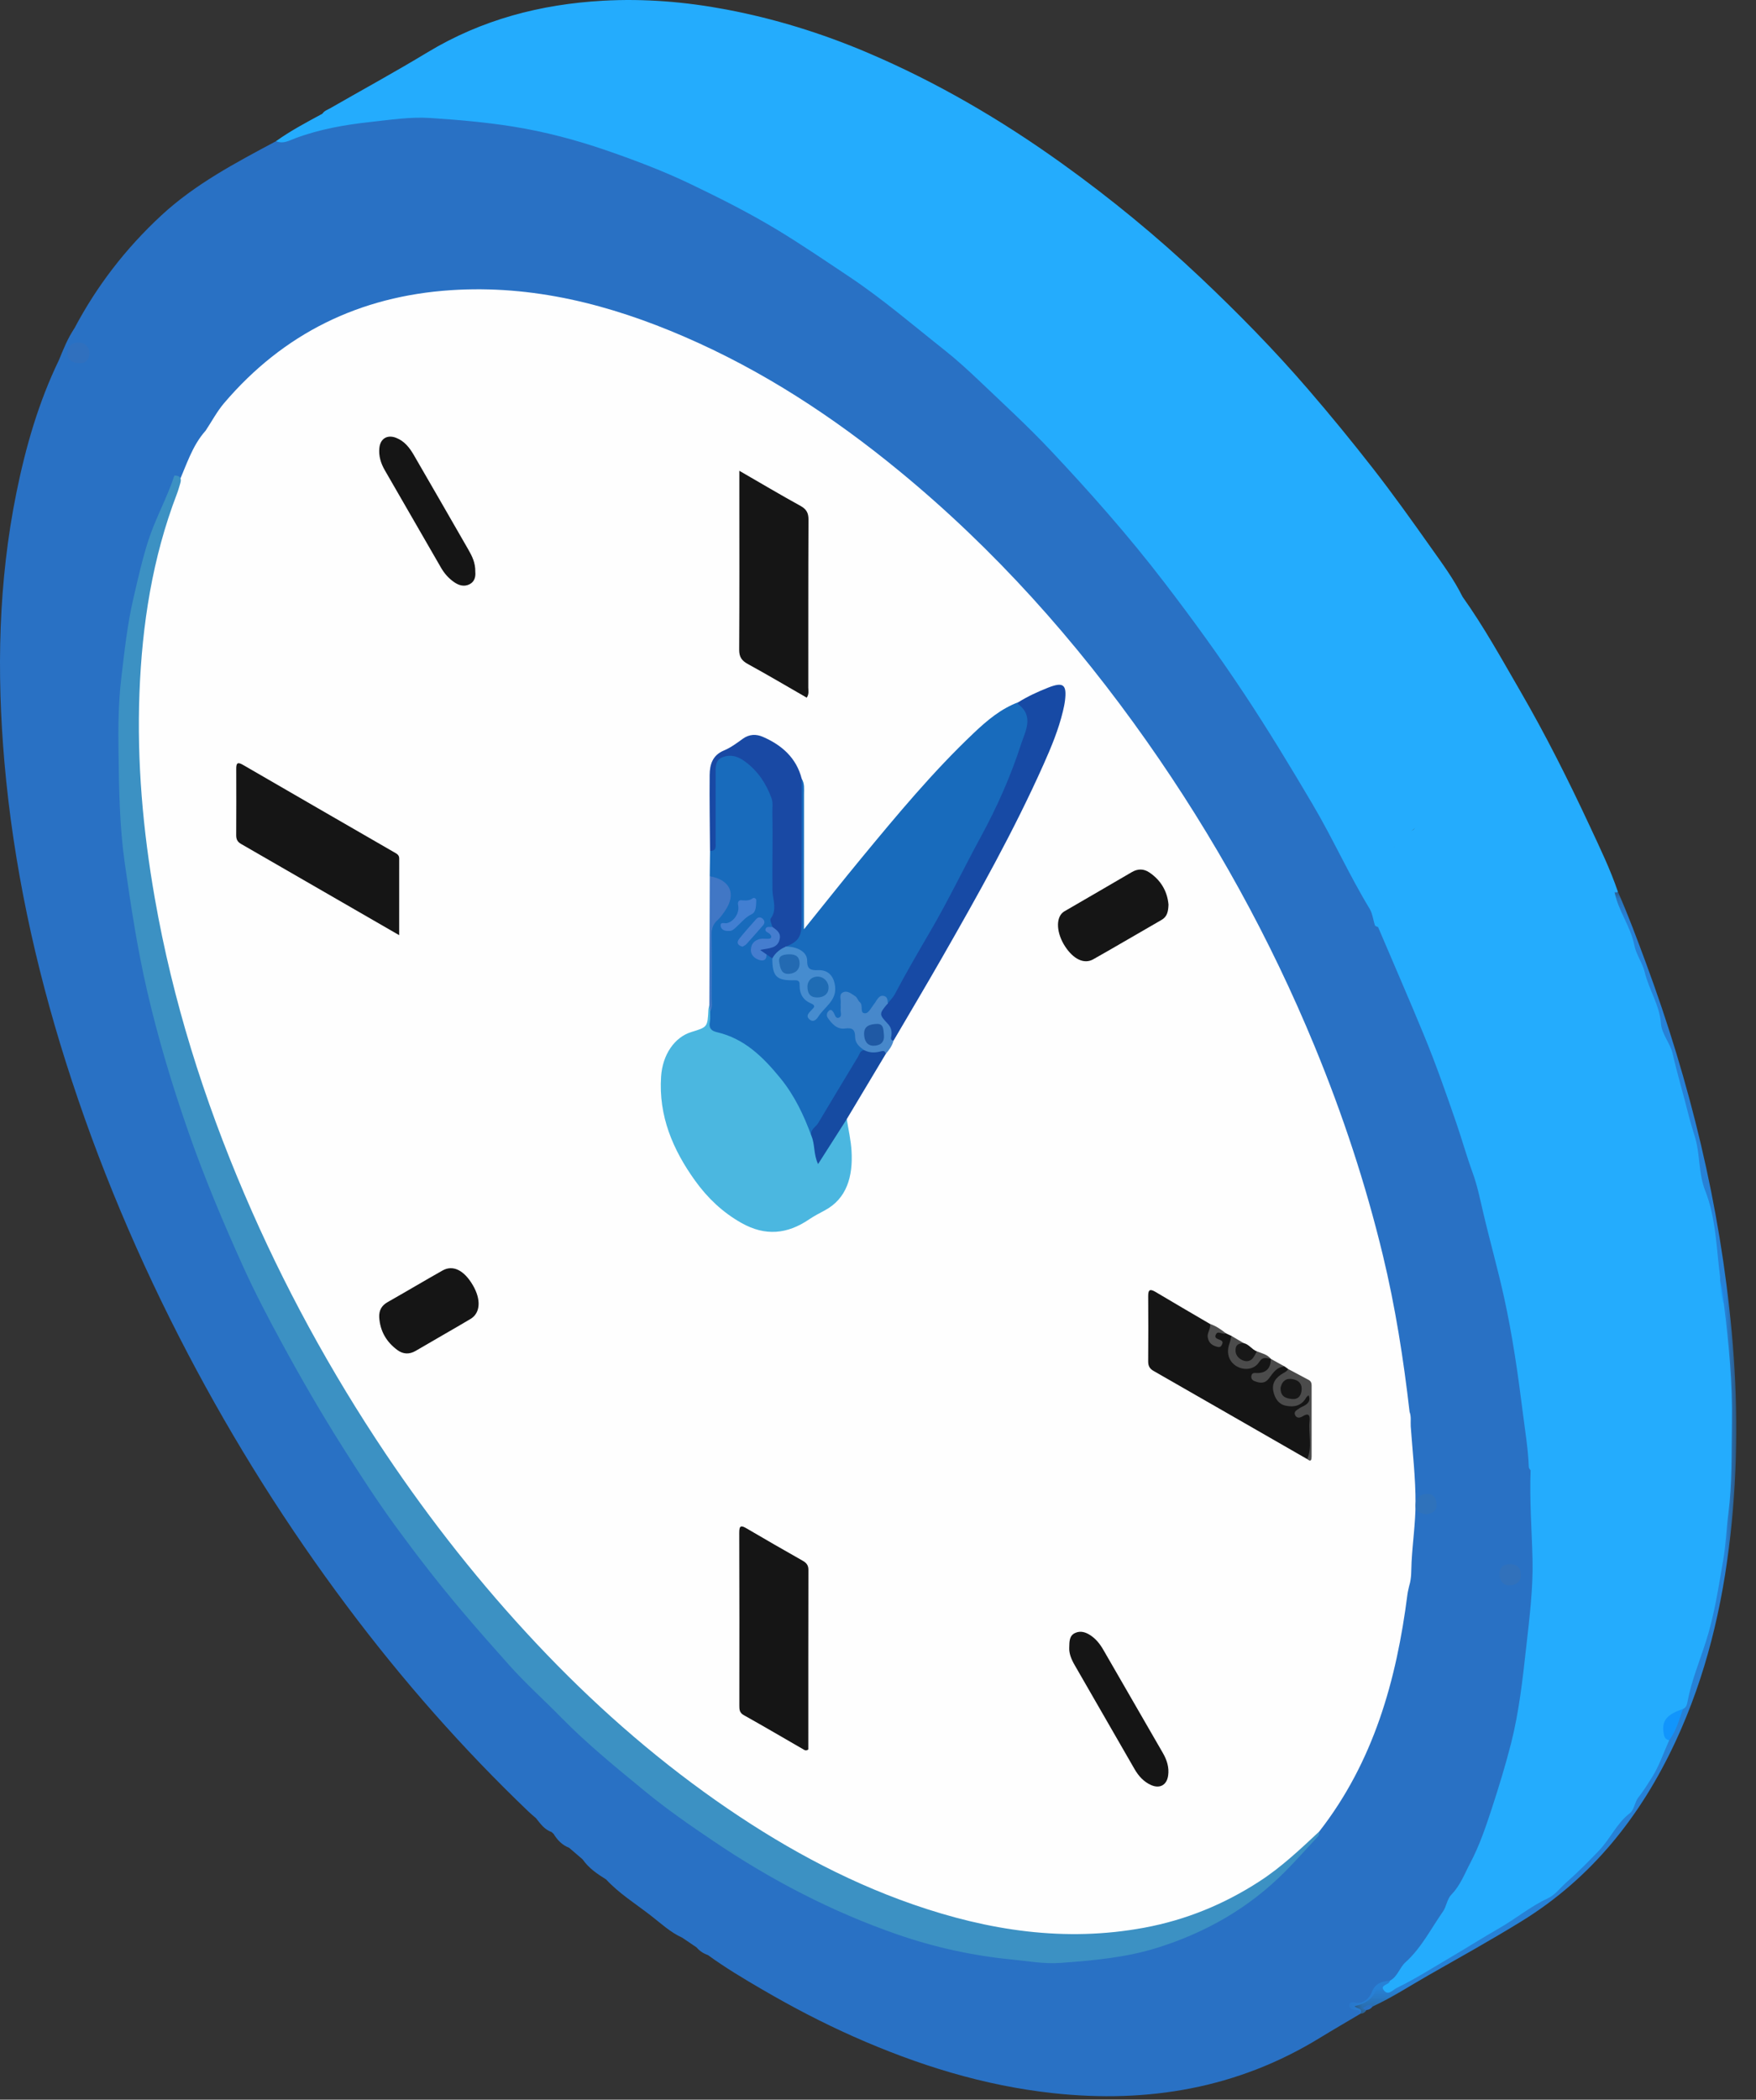 <svg width="87" height="104" viewBox="0 0 87 104" fill="none" xmlns="http://www.w3.org/2000/svg">
<rect x="0" y="0" width="87" height="104" fill="#333333" stroke="none"/>
<path fill-rule="evenodd" clip-rule="evenodd" d="M27.326 90.743L27.429 90.838C27.71 91.038 27.906 91.332 28.196 91.523C28.421 91.716 28.645 91.91 28.87 92.102C28.921 92.151 28.984 92.165 29.047 92.142C29.39 92.016 29.571 92.154 29.619 92.496C29.653 92.739 29.767 92.915 29.998 93.009C30.478 92.969 30.799 93.159 30.959 93.631C31.068 93.955 31.26 94.147 31.649 93.954C31.777 93.891 31.959 93.88 32.119 93.908C32.181 94.033 32.102 94.133 32.072 94.236C31.974 94.56 32.055 94.772 32.412 94.838C32.661 94.884 32.873 95.014 33.008 95.222C33.215 95.541 33.51 95.759 33.805 95.98L33.808 95.982C34.113 96.048 34.429 96.098 34.553 96.451C34.942 96.658 35.026 96.164 35.31 96.123C35.296 96.383 34.9 96.517 35.073 96.838C35.939 97.468 36.859 98.016 37.783 98.554C39.243 99.405 40.739 100.188 42.284 100.874C45.452 102.281 48.732 103.307 52.188 103.68C56.869 104.184 61.305 103.442 65.373 100.951C66.045 100.54 66.726 100.146 67.403 99.744C67.536 99.444 67.198 99.506 67.113 99.371C67.567 99.264 67.963 99.069 68.149 98.615C68.304 98.24 68.676 98.3 68.952 98.169C69.498 97.798 69.8 97.207 70.229 96.732C71.19 95.669 71.764 94.347 72.492 93.129C73.537 91.382 74.064 89.438 74.655 87.516C75.16 85.876 75.428 84.201 75.611 82.494C75.745 81.246 75.875 79.998 76.008 78.75C76.093 77.959 76.116 77.163 76.044 76.383C75.936 75.207 76.029 74.03 75.929 72.857C75.775 71.629 75.646 70.397 75.49 69.169C75.4 68.466 75.196 67.769 75.155 67.078C75.084 65.871 74.707 64.743 74.487 63.576C74.184 61.977 73.712 60.417 73.28 58.849C72.702 56.754 72.004 54.698 71.221 52.668C70.443 50.655 69.637 48.657 68.699 46.713C68.574 46.453 68.557 46.148 68.371 45.913C68.046 45.45 67.918 44.895 67.655 44.397C66.415 42.046 65.172 39.697 63.775 37.433C62.456 35.294 61.062 33.201 59.586 31.163C58.564 29.751 57.51 28.364 56.399 27.026C55.258 25.65 54.116 24.271 52.851 23.001C52.341 22.488 51.879 21.927 51.362 21.416C49.263 19.341 47.071 17.373 44.764 15.529C43.2 14.277 41.557 13.139 39.871 12.07C37.269 10.42 34.548 8.989 31.658 7.894C29.482 7.069 27.266 6.371 24.96 6.057C22.937 5.782 20.907 5.577 18.849 5.861C17.264 6.079 15.693 6.299 14.19 6.87C14.023 6.934 13.837 6.903 13.678 6.992C11.679 8.062 9.67 9.114 7.985 10.677C6.233 12.302 4.796 14.16 3.682 16.272C3.555 16.496 3.558 16.631 3.867 16.702C4.712 16.897 4.923 17.6 4.333 18.238C4.118 18.469 3.964 18.76 3.633 18.983C3.67 18.676 3.937 18.367 3.594 18.187C3.369 18.071 3.257 17.728 2.919 17.837C1.908 19.925 1.274 22.137 0.814 24.399C-0.084 28.827 -0.17 33.299 0.222 37.782C0.666 42.84 1.734 47.776 3.265 52.616C4.845 57.607 6.873 62.408 9.303 67.043C11.604 71.433 14.238 75.614 17.209 79.579C19.929 83.21 22.915 86.607 26.196 89.743C26.313 89.854 26.438 89.956 26.559 90.062C26.838 90.264 27.031 90.561 27.326 90.743Z" fill="#2971C4"/>
<path fill-rule="evenodd" clip-rule="evenodd" d="M13.678 6.991C14.032 7.149 14.339 6.956 14.644 6.843C15.841 6.399 17.09 6.179 18.347 6.043C19.334 5.936 20.326 5.779 21.325 5.845C22.7 5.936 24.072 6.053 25.437 6.273C26.995 6.524 28.512 6.923 29.995 7.433C31.434 7.928 32.859 8.466 34.238 9.128C35.698 9.83 37.143 10.558 38.529 11.397C39.734 12.127 40.899 12.922 42.072 13.704C43.733 14.812 45.238 16.109 46.796 17.342C47.412 17.83 47.995 18.365 48.565 18.908C49.732 20.019 50.921 21.11 52.026 22.282C54.008 24.386 55.923 26.552 57.686 28.851C59.066 30.651 60.395 32.481 61.647 34.37C62.833 36.159 63.942 37.991 65.033 39.84C66.035 41.535 66.838 43.334 67.859 45.015C68.002 45.253 68.028 45.562 68.121 45.832C68.137 45.876 68.224 45.894 68.278 45.925C68.73 46.065 68.878 45.999 68.985 45.578C69.067 45.251 69.157 44.914 68.967 44.591C68.824 44.346 68.585 44.269 68.318 44.228C68.12 44.198 67.867 44.21 67.832 43.927C67.798 43.654 67.885 43.418 68.126 43.257C68.261 43.166 68.408 43.104 68.568 43.068C68.798 43.014 69.091 43.017 69.116 42.699C69.142 42.372 68.846 42.349 68.505 42.258C68.984 42.13 69.187 41.824 69.449 41.579C69.835 41.219 70.295 40.974 70.484 40.423C70.533 40.279 70.809 40.337 70.984 40.337C71.515 40.334 72.039 40.306 72.558 40.159C73.154 39.991 73.226 39.48 73.283 39.019C73.372 38.323 73.579 38.403 74.079 38.399C74.256 38.398 74.432 38.411 74.609 38.437C75.459 38.559 75.97 38.079 75.891 37.239C75.886 37.191 75.887 37.143 75.915 37.08C76.434 37.253 76.691 37.662 76.866 38.138C76.952 38.372 76.721 38.386 76.598 38.459C76.395 38.58 76.108 38.469 75.932 38.684C76.341 39.08 77.006 39.221 77.463 38.99C77.474 39.322 77.497 39.647 77.837 39.813C77.846 39.818 77.861 39.837 77.859 39.855C77.796 40.654 78.508 41.08 78.751 41.718C79.046 42.49 79.496 43.178 79.8 43.938C79.836 44.028 79.881 44.114 79.954 44.181C80.024 44.227 80.093 44.231 80.161 44.178C79.784 43.062 79.269 42.003 78.775 40.94C77.714 38.663 76.587 36.417 75.327 34.242C74.408 32.657 73.523 31.049 72.457 29.553C72.112 29.248 71.929 28.825 71.679 28.453C70.873 27.252 70.039 26.068 69.171 24.913C68.661 24.234 68.203 23.517 67.676 22.857C67.249 22.323 66.769 21.823 66.331 21.293C65.072 19.768 63.819 18.233 62.437 16.821C60.963 15.315 59.511 13.781 57.844 12.475C57.3 12.048 56.869 11.495 56.326 11.061C55.223 10.179 54.11 9.31 52.971 8.477C51.668 7.524 50.333 6.611 48.944 5.787C47.495 4.929 46.012 4.137 44.49 3.409C43.535 2.954 42.54 2.613 41.583 2.17C40.642 1.734 39.621 1.473 38.617 1.186C37.426 0.846 36.198 0.691 35.003 0.379C34.687 0.296 34.366 0.303 34.049 0.269C32.705 0.123 31.354 -0.026 30.005 0.09C28.425 0.226 26.858 0.45 25.328 0.921C24.39 1.209 23.441 1.478 22.591 1.956C21.602 2.512 20.598 3.047 19.613 3.611C18.797 4.077 18.022 4.619 17.159 5.009C16.754 5.192 16.431 5.542 15.973 5.632C15.192 6.057 14.403 6.47 13.678 6.991Z" fill="#24ACFD"/>
<mask id="mask0" mask-type="alpha" maskUnits="userSpaceOnUse" x="66" y="44" width="21" height="56">
<path fill-rule="evenodd" clip-rule="evenodd" d="M66.845 44.177H86.023V99.744H66.845V44.177Z" fill="white"/>
</mask>
<g mask="url(#mask0)">
<path fill-rule="evenodd" clip-rule="evenodd" d="M80.161 44.178C80.104 44.178 80.048 44.177 79.992 44.177C79.855 44.519 80.049 44.811 80.174 45.09C80.714 46.291 81.012 47.585 81.541 48.782C82.013 49.848 82.142 51.011 82.649 52.069C82.894 52.581 83.01 53.197 83.127 53.777C83.36 54.929 83.858 56.014 83.984 57.194C84.015 57.481 84.09 57.763 84.051 58.056C84.033 58.186 84.052 58.315 84.105 58.435C84.618 59.565 84.84 60.76 84.901 61.99C84.923 62.41 85.099 62.805 85.094 63.229C85.099 63.309 85.113 63.388 85.132 63.466C85.231 63.855 85.315 64.247 85.278 64.654C85.691 67.532 85.764 70.431 85.629 73.324C85.553 74.955 85.351 76.59 85.091 78.213C84.742 80.386 84.014 82.447 83.349 84.528C83.107 85.058 82.91 85.609 82.639 86.127C82.4 86.582 82.181 87.046 81.992 87.525C81.831 87.936 81.492 88.241 81.304 88.624C80.865 89.515 80.202 90.248 79.612 91.018C78.952 91.879 78.154 92.639 77.302 93.336C75.811 94.553 74.113 95.431 72.481 96.423C71.423 97.067 70.332 97.652 69.271 98.29C69.123 98.38 68.983 98.501 68.777 98.497C68.708 98.346 68.939 98.254 68.861 98.108C68.457 98.144 68.14 98.221 67.956 98.699C67.866 98.932 67.56 99.309 67.112 99.187C67.007 99.158 66.872 99.151 66.848 99.306C66.828 99.436 66.915 99.509 67.034 99.544C67.172 99.584 67.378 99.496 67.403 99.744C67.541 99.745 67.632 99.671 67.702 99.562C67.749 99.413 67.881 99.413 68 99.39C68.967 98.943 69.857 98.361 70.78 97.834C72.32 96.955 73.872 96.095 75.382 95.165C78.87 93.017 81.3 89.941 83.012 86.264C84.523 83.018 85.336 79.587 85.733 76.038C86.108 72.688 86.108 69.337 85.799 65.992C85.217 59.7 83.733 53.608 81.542 47.684C81.105 46.506 80.669 45.328 80.161 44.178Z" fill="#2781D6"/>
</g>
<path fill-rule="evenodd" clip-rule="evenodd" d="M15.973 5.632C16.245 5.694 16.471 5.597 16.693 5.442C17.234 5.065 17.864 4.826 18.395 4.453C19.172 3.906 20.076 3.586 20.827 3.005C21.014 2.861 21.213 2.741 21.476 2.721C21.973 2.682 22.226 2.207 22.653 2.007C24.209 1.277 25.875 0.911 27.518 0.468C27.779 0.399 28.056 0.373 28.327 0.359C29.635 0.286 30.942 -0.058 32.247 0.15C33.648 0.373 35.065 0.445 36.459 0.791C37.804 1.124 39.165 1.401 40.473 1.861C41.377 2.18 42.221 2.682 43.136 2.958C44.009 3.22 44.796 3.663 45.591 4.053C46.264 4.383 46.976 4.678 47.615 5.123C48.333 5.625 49.141 6.011 49.874 6.504C50.318 6.802 50.827 7.005 51.203 7.4C51.329 7.532 51.485 7.611 51.653 7.674C51.787 7.724 51.943 7.769 52.037 7.865C52.862 8.71 53.95 9.207 54.825 9.977C55.577 10.64 56.468 11.138 57.112 11.937C57.515 12.438 58.043 12.82 58.559 13.205C58.701 13.311 58.85 13.409 58.976 13.531C60.082 14.6 61.216 15.643 62.278 16.756C63.183 17.704 63.966 18.77 64.874 19.715C65.595 20.465 66.157 21.337 66.889 22.082C67.544 22.748 68.105 23.531 68.551 24.376C68.754 24.76 69.107 25.036 69.389 25.359C69.847 25.883 70.101 26.533 70.557 27.052C71.172 27.754 71.638 28.563 72.144 29.342C72.219 29.458 72.332 29.514 72.457 29.553C72.029 28.685 71.452 27.909 70.896 27.124C69.959 25.798 69.016 24.477 68.016 23.195C66.977 21.863 65.908 20.556 64.805 19.278C63.131 17.335 61.335 15.505 59.471 13.744C57.315 11.708 55.027 9.829 52.616 8.099C49.585 5.924 46.38 4.051 42.949 2.595C40.71 1.646 38.391 0.926 35.99 0.472C33.967 0.09 31.935 -0.078 29.887 0.035C26.79 0.207 23.861 0.971 21.178 2.594C19.595 3.551 17.969 4.439 16.365 5.359C16.226 5.438 16.066 5.488 15.973 5.632Z" fill="#24ACFD"/>
<path fill-rule="evenodd" clip-rule="evenodd" d="M2.919 17.837C3.185 17.942 3.325 18.218 3.607 18.323C3.768 18.384 3.688 18.572 3.577 18.691C3.452 18.825 3.306 18.983 3.523 19.13C3.711 19.258 3.834 19.046 3.899 18.931C4.178 18.445 4.829 18.198 4.775 17.495C4.736 16.98 4.45 16.604 3.928 16.595C3.636 16.59 3.672 16.448 3.683 16.271C3.353 16.756 3.14 17.299 2.919 17.837Z" fill="#2971C4"/>
<path fill-rule="evenodd" clip-rule="evenodd" d="M33.805 95.98C33.522 95.683 33.25 95.377 33.017 95.038C32.906 94.876 32.73 94.739 32.538 94.739C31.956 94.738 32.12 94.413 32.252 94.113C32.304 93.993 32.396 93.891 32.298 93.763C32.183 93.612 32.077 93.707 31.971 93.786C31.785 93.924 31.527 93.675 31.317 93.946C31.242 94.041 31.107 93.694 31.044 93.527C30.848 93.001 30.527 92.816 30.032 92.962C29.981 93.002 29.979 93.044 30.026 93.089C30.669 93.784 31.472 94.286 32.214 94.858C32.726 95.252 33.202 95.709 33.805 95.98Z" fill="#2971C4"/>
<path fill-rule="evenodd" clip-rule="evenodd" d="M30.025 93.09L30.031 92.963C29.856 92.885 29.763 92.763 29.737 92.561C29.653 91.915 29.436 91.806 28.87 92.103C29.167 92.534 29.59 92.819 30.025 93.09Z" fill="#2971C4"/>
<path fill-rule="evenodd" clip-rule="evenodd" d="M35.073 96.838C35.099 96.617 35.265 96.474 35.38 96.302C35.456 96.189 35.64 96.075 35.494 95.941C35.324 95.784 35.219 95.999 35.1 96.091C34.94 96.215 34.855 96.444 34.608 96.445C34.569 96.404 34.537 96.41 34.511 96.459C34.663 96.638 34.851 96.76 35.073 96.838Z" fill="#2971C4"/>
<path fill-rule="evenodd" clip-rule="evenodd" d="M34.511 96.459C34.543 96.455 34.575 96.451 34.608 96.446C34.554 95.926 34.179 95.957 33.809 95.982C34.042 96.141 34.277 96.3 34.511 96.459Z" fill="#2971C4"/>
<path fill-rule="evenodd" clip-rule="evenodd" d="M27.326 90.743C27.103 90.479 26.903 90.19 26.559 90.062C26.775 90.334 26.974 90.624 27.326 90.743Z" fill="#2971C4"/>
<path fill-rule="evenodd" clip-rule="evenodd" d="M28.196 91.523C27.978 91.252 27.77 90.97 27.428 90.838C27.616 91.144 27.854 91.392 28.196 91.523Z" fill="#2971C4"/>
<path fill-rule="evenodd" clip-rule="evenodd" d="M68 99.391C67.877 99.251 67.715 99.342 67.628 99.392C67.443 99.5 67.603 99.535 67.702 99.562C67.827 99.549 67.925 99.49 68 99.391Z" fill="#2971C4"/>
<path fill-rule="evenodd" clip-rule="evenodd" d="M65.359 90.721C68.056 87.265 69.188 83.228 69.731 78.971C69.749 78.827 69.79 78.687 69.819 78.546C69.942 78.159 69.915 77.75 69.936 77.359C69.987 76.4 70.129 75.442 70.132 74.488C70.138 73.209 69.984 71.929 69.894 70.65C69.879 70.412 69.927 70.166 69.837 69.934C69.537 67.323 69.13 64.73 68.513 62.173C67.66 58.639 66.523 55.201 65.138 51.84C62.929 46.48 60.142 41.441 56.806 36.703C53.298 31.723 49.276 27.211 44.56 23.336C41.295 20.651 37.785 18.352 33.892 16.672C30.206 15.08 26.386 14.105 22.335 14.373C17.823 14.673 14.049 16.508 11.102 19.968C10.751 20.381 10.492 20.874 10.188 21.331C9.511 22.086 9.238 23.05 8.832 23.946C7.78 26.537 7.226 29.241 6.942 32.016C6.752 33.867 6.709 35.72 6.783 37.569C6.86 39.531 7.066 41.485 7.366 43.431C7.868 46.692 8.653 49.881 9.664 53.014C10.556 55.779 11.633 58.473 12.844 61.114C14.191 64.049 15.714 66.89 17.416 69.634C19.294 72.666 21.375 75.556 23.651 78.306C25.456 80.483 27.384 82.544 29.451 84.465C32.636 87.428 36.089 90.053 39.931 92.121C42.667 93.595 45.526 94.774 48.581 95.414C52.432 96.221 56.237 96.181 59.934 94.647C61.961 93.806 63.714 92.571 65.204 90.962C65.269 90.891 65.332 90.817 65.359 90.721Z" fill="#FEFEFE"/>
<path fill-rule="evenodd" clip-rule="evenodd" d="M85.221 63.25C85.036 61.813 85.016 60.327 84.484 58.978C84.141 58.105 84.238 57.205 83.983 56.343C83.874 55.979 83.755 55.613 83.662 55.241C83.41 54.223 83.104 53.22 82.872 52.195C82.756 51.679 82.331 51.232 82.289 50.685C82.22 49.772 81.691 49.017 81.485 48.146C81.385 47.721 81.057 47.263 80.975 46.833C80.79 45.88 80.17 45.114 79.992 44.177C79.872 43.743 79.716 43.333 79.45 42.956C79.29 42.731 79.164 42.477 79.092 42.181C78.992 41.773 78.839 41.351 78.478 41.06C78.204 40.839 78.053 40.564 78.038 40.188C78.03 39.978 78.119 39.652 77.721 39.586C77.56 39.56 77.565 39.373 77.627 39.219C77.693 39.058 77.7 38.887 77.521 38.798C77.345 38.71 77.212 38.756 77.179 38.981C77.158 39.119 77.077 39.043 77.003 39.02C76.675 38.916 76.344 38.82 76.015 38.69C76.409 38.723 76.739 38.592 77.046 38.368C77.162 38.284 77.236 38.169 77.102 38.122C76.797 38.013 76.786 37.796 76.796 37.544C76.801 37.418 76.758 37.327 76.615 37.307C76.358 37.271 76.163 37.15 76.06 36.899C76.031 36.829 75.989 36.743 75.887 36.768C75.801 36.789 75.753 36.863 75.746 36.945C75.737 37.057 75.731 37.172 75.748 37.282C75.859 37.974 75.344 38.47 74.661 38.315C74.293 38.231 73.923 38.288 73.554 38.274C73.341 38.266 73.227 38.373 73.217 38.593C73.211 38.737 73.202 38.882 73.174 39.023C72.938 40.171 72.707 40.022 71.572 40.204C71.414 40.229 71.248 40.223 71.089 40.205C70.581 40.147 70.181 40.186 70.129 40.851C70.09 41.34 69.48 41.112 69.321 41.359C69.154 41.62 69.219 42.035 68.749 42.046C68.685 42.047 68.616 42.044 68.558 42.067C68.445 42.114 68.282 42.14 68.307 42.31C68.33 42.461 68.476 42.425 68.584 42.433C68.648 42.438 68.713 42.433 68.778 42.438C68.921 42.452 69.033 42.519 69.035 42.672C69.038 42.827 68.929 42.917 68.785 42.91C68.494 42.894 68.256 43.019 68.015 43.152C67.605 43.379 67.654 43.796 67.691 44.137C67.714 44.352 68.07 44.341 68.274 44.354C68.582 44.373 68.836 44.461 68.925 44.75C69.036 45.114 68.918 45.486 68.772 45.82C68.694 45.998 68.449 45.9 68.278 45.925C69.034 47.702 69.807 49.473 70.543 51.259C71.135 52.692 71.646 54.157 72.152 55.624C72.433 56.439 72.663 57.27 72.959 58.082C73.187 58.704 73.324 59.375 73.477 60.03C73.809 61.449 74.208 62.85 74.521 64.275C74.933 66.152 75.206 68.048 75.444 69.951C75.557 70.856 75.71 71.757 75.744 72.671C75.746 72.727 75.802 72.78 75.833 72.833C76.155 72.723 76.046 72.449 76.05 72.23C76.074 70.959 75.923 69.699 75.785 68.438C75.754 68.144 75.818 67.863 75.926 67.589C76.003 67.395 76.112 67.265 76.332 67.225C76.715 67.155 76.942 66.942 76.887 66.52C76.844 66.183 77.038 66.103 77.321 66.101C77.707 66.099 78.094 66.099 78.481 66.098C78.848 66.097 79.111 65.975 79.161 65.57C79.193 65.315 79.325 65.149 79.595 65.138C79.973 65.121 80.192 64.942 80.239 64.557C80.272 64.286 80.451 64.177 80.709 64.168C80.87 64.163 81.032 64.164 81.193 64.163C81.956 64.159 81.962 64.161 82.186 63.44C82.254 63.221 82.398 63.126 82.604 63.098C82.919 63.055 83.091 62.876 83.132 62.563C83.169 62.278 83.337 62.121 83.621 62.14C83.951 62.162 84.34 61.982 84.569 62.411C84.736 62.725 84.826 63.108 85.221 63.25Z" fill="#24ACFD"/>
<path fill-rule="evenodd" clip-rule="evenodd" d="M85.221 63.25C85.038 62.881 84.804 62.539 84.606 62.179C84.376 61.76 83.853 62.062 83.464 61.999C83.23 61.961 83.008 62.094 83.016 62.331C83.032 62.799 82.886 63.003 82.384 62.979C82.09 62.966 82.001 63.238 82.03 63.507C82.074 63.915 81.893 64.061 81.497 64.03C81.193 64.006 80.884 64.026 80.577 64.025C80.265 64.024 80.076 64.172 80.096 64.491C80.119 64.868 79.977 65.032 79.594 64.996C79.179 64.956 78.996 65.163 79.025 65.572C79.045 65.869 78.888 65.969 78.61 65.964C78.126 65.955 77.642 65.973 77.158 65.958C76.749 65.945 76.65 66.132 76.732 66.501C76.823 66.91 76.622 67.162 76.206 67.091C75.963 67.05 75.946 67.156 75.879 67.309C75.657 67.823 75.674 68.339 75.689 68.898C75.711 69.807 76.109 70.696 75.839 71.62C75.807 71.731 75.875 71.87 75.889 71.997C75.919 72.278 76.01 72.565 75.833 72.833C75.777 74.299 75.891 75.761 75.927 77.225C75.962 78.69 75.776 80.143 75.615 81.59C75.437 83.193 75.26 84.805 74.859 86.374C74.585 87.445 74.26 88.507 73.918 89.555C73.617 90.475 73.3 91.417 72.847 92.271C72.569 92.795 72.352 93.387 71.921 93.828C71.683 94.073 71.672 94.419 71.489 94.684C70.892 95.538 70.423 96.484 69.631 97.198C69.337 97.463 69.244 97.91 68.862 98.108C68.851 98.329 68.328 98.299 68.573 98.598C68.784 98.857 69.005 98.562 69.206 98.464C70.142 98.012 71.019 97.445 71.911 96.923C72.7 96.461 73.487 95.96 74.279 95.507C75.099 95.039 75.826 94.427 76.685 94.029C77.055 93.857 77.294 93.514 77.587 93.255C78.159 92.75 78.706 92.206 79.236 91.647C79.784 91.069 80.099 90.315 80.742 89.817C80.977 89.634 80.981 89.27 81.176 89.024C81.421 88.715 81.631 88.377 81.843 88.043C82.208 87.465 82.42 86.814 82.701 86.196C82.373 85.566 82.553 85.045 83.215 84.815C83.296 84.788 83.333 84.711 83.383 84.649C83.541 84.585 83.578 84.441 83.605 84.299C83.796 83.272 84.199 82.304 84.515 81.319C84.939 80 85.136 78.65 85.37 77.306C85.504 76.54 85.531 75.743 85.63 74.969C85.823 73.479 85.78 71.989 85.806 70.498C85.841 68.521 85.655 66.561 85.411 64.603C85.338 64.218 85.295 63.828 85.223 63.442C85.222 63.378 85.222 63.314 85.221 63.25Z" fill="#24ACFD"/>
<path fill-rule="evenodd" clip-rule="evenodd" d="M65.359 90.721C64.418 91.598 63.486 92.485 62.397 93.189C60.644 94.325 58.752 95.1 56.697 95.482C52.766 96.212 48.968 95.626 45.242 94.332C41.728 93.112 38.519 91.32 35.483 89.191C32.239 86.913 29.291 84.295 26.578 81.41C23.826 78.483 21.343 75.338 19.102 72C16.375 67.934 14.037 63.656 12.113 59.154C10.092 54.429 8.555 49.554 7.668 44.483C7.08 41.124 6.78 37.741 6.909 34.331C7.038 30.947 7.548 27.63 8.77 24.449C8.834 24.284 8.878 24.112 8.93 23.944C9.013 23.68 8.913 23.554 8.64 23.554C8.282 24.65 7.709 25.662 7.354 26.756C7.049 27.698 6.834 28.671 6.609 29.637C6.304 30.949 6.164 32.285 6.005 33.621C5.863 34.824 5.856 36.037 5.872 37.229C5.895 39.066 5.92 40.91 6.181 42.751C6.485 44.878 6.806 46.998 7.29 49.087C7.838 51.458 8.539 53.785 9.342 56.087C10.136 58.359 11.066 60.573 12.056 62.759C12.643 64.053 13.307 65.316 13.989 66.569C14.931 68.301 15.916 70 16.968 71.667C17.811 72.998 18.665 74.32 19.59 75.589C20.64 77.027 21.73 78.435 22.884 79.797C23.649 80.7 24.433 81.589 25.221 82.471C26.035 83.382 26.951 84.202 27.808 85.076C29.104 86.396 30.538 87.56 31.963 88.731C33.036 89.613 34.182 90.409 35.339 91.189C38.191 93.116 41.219 94.695 44.471 95.821C46.304 96.456 48.197 96.871 50.139 97.06C50.938 97.138 51.733 97.286 52.536 97.227C54.166 97.107 55.791 96.965 57.365 96.469C59.773 95.709 61.904 94.488 63.684 92.689C64.231 92.138 64.746 91.555 65.275 90.987C65.346 90.911 65.374 90.824 65.359 90.721Z" fill="#3C91C3"/>
<path fill-rule="evenodd" clip-rule="evenodd" d="M83.383 84.65C82.591 84.915 82.333 85.222 82.417 85.808C82.443 85.984 82.476 86.163 82.701 86.195C83.053 85.734 83.19 85.18 83.383 84.65Z" fill="#1195FC"/>
<mask id="mask1" mask-type="alpha" maskUnits="userSpaceOnUse" x="85" y="63" width="2" height="2">
<path fill-rule="evenodd" clip-rule="evenodd" d="M85.22 63.443H86.023V64.603H85.22V63.443Z" fill="white"/>
</mask>
<g mask="url(#mask1)">
<path fill-rule="evenodd" clip-rule="evenodd" d="M85.223 63.443C85.21 63.842 85.234 64.234 85.411 64.603C85.428 64.204 85.394 63.812 85.223 63.443Z" fill="#1195FC"/>
</g>
<path fill-rule="evenodd" clip-rule="evenodd" d="M3.901 16.966C3.533 16.957 3.351 17.196 3.337 17.501C3.319 17.866 3.63 17.968 3.93 17.992C4.248 18.018 4.436 17.757 4.435 17.522C4.435 17.246 4.266 16.97 3.901 16.966Z" fill="#3070BE"/>
<path fill-rule="evenodd" clip-rule="evenodd" d="M50.455 34.781C49.591 35.103 48.901 35.686 48.247 36.306C46.217 38.228 44.435 40.376 42.659 42.527C41.739 43.642 40.842 44.776 39.832 46.028V45.091C39.833 43.171 39.835 41.252 39.834 39.332C39.833 39.077 39.868 38.814 39.723 38.578C39.515 38.788 39.569 39.058 39.569 39.308C39.562 41.379 39.561 43.449 39.569 45.52C39.571 46.038 39.451 46.471 38.975 46.743C38.851 46.937 39.02 46.966 39.135 46.99C39.581 47.088 39.844 47.343 39.896 47.805C39.932 48.126 40.17 48.153 40.426 48.174C41.152 48.234 41.478 48.859 41.083 49.473C40.872 49.8 40.641 50.128 40.243 50.335C40.482 49.93 40.402 49.652 40.014 49.422C39.817 49.306 39.765 49.057 39.737 48.826C39.715 48.642 39.667 48.488 39.435 48.455C38.505 48.325 38.506 48.321 38.326 47.475C38.249 47.342 38.149 47.242 37.981 47.25C37.837 47.345 37.697 47.478 37.513 47.327C37.394 47.229 37.328 47.104 37.371 46.948C37.423 46.755 37.57 46.67 37.756 46.637C37.85 46.62 37.946 46.624 38.04 46.605C38.238 46.565 38.408 46.467 38.251 46.255C38.105 46.058 38.276 45.974 38.328 45.844C38.53 44.14 38.334 42.432 38.398 40.728C38.411 40.391 38.469 40.046 38.394 39.714C38.169 38.719 37.61 37.948 36.724 37.448C36.043 37.064 35.417 37.398 35.353 38.174C35.261 39.3 35.338 40.431 35.314 41.56C35.31 41.764 35.36 41.986 35.178 42.151C35.173 42.568 35.168 42.985 35.163 43.402C35.237 43.465 35.309 43.528 35.393 43.577C36.18 44.048 36.302 44.484 35.701 45.163C35.285 45.634 35.187 46.12 35.207 46.706C35.237 47.608 35.213 48.511 35.217 49.414C35.219 49.625 35.204 49.832 35.147 50.035C35.105 51.252 34.889 51.003 36.009 51.421C37.35 51.922 38.238 52.971 39.014 54.118C39.42 54.718 39.761 55.359 39.976 56.059C40.008 56.165 40.04 56.28 40.179 56.301C41.062 55.154 41.726 53.867 42.484 52.641C42.61 52.437 42.727 52.225 42.841 52.013C42.692 51.7 42.448 51.432 42.427 51.057C42.413 50.815 42.214 50.815 42.027 50.824C41.641 50.843 41.339 50.71 41.151 50.323C41.655 50.609 41.755 50.552 41.773 49.994C41.775 49.93 41.765 49.864 41.776 49.802C41.808 49.628 41.674 49.363 41.938 49.312C42.155 49.27 42.32 49.449 42.439 49.633C42.501 49.728 42.534 49.836 42.57 49.943C42.73 50.416 42.838 50.441 43.16 50.079C43.257 49.97 43.356 49.864 43.437 49.743C43.606 49.493 43.781 49.486 43.973 49.715C44.226 49.699 44.317 49.49 44.418 49.317C45.476 47.491 46.543 45.671 47.498 43.787C48.256 42.293 49.088 40.837 49.747 39.295C50.215 38.199 50.739 37.124 50.936 35.931C51.017 35.437 50.932 35.032 50.455 34.781Z" fill="#186BBC"/>
<path fill-rule="evenodd" clip-rule="evenodd" d="M40.204 56.271C39.829 55.242 39.361 54.259 38.665 53.406C37.822 52.373 36.891 51.444 35.526 51.128C35.241 51.062 35.111 50.93 35.168 50.624C35.2 50.451 35.18 50.27 35.183 50.092C35.211 49.984 35.254 49.875 35.142 49.786C35.127 49.863 35.1 49.941 35.096 50.019C35.054 50.872 35.056 50.872 34.257 51.117C33.416 51.374 32.825 52.242 32.753 53.326C32.623 55.273 33.336 56.951 34.442 58.487C35.056 59.339 35.801 60.051 36.738 60.578C37.919 61.241 39.003 61.133 40.086 60.399C40.337 60.228 40.611 60.089 40.879 59.944C41.942 59.368 42.267 58.289 42.188 56.999C42.156 56.473 42.034 55.953 41.953 55.43C41.542 55.595 41.432 56.013 41.224 56.337C41.019 56.656 40.819 56.979 40.588 57.379C40.475 57.088 40.459 56.857 40.416 56.632C40.389 56.492 40.444 56.291 40.204 56.271Z" fill="#4BB7E0"/>
<path fill-rule="evenodd" clip-rule="evenodd" d="M19.777 46.321C19.777 44.988 19.776 43.753 19.778 42.518C19.779 42.334 19.637 42.278 19.516 42.207C17.022 40.766 14.525 39.329 12.034 37.883C11.756 37.721 11.703 37.815 11.704 38.081C11.707 39.176 11.709 40.272 11.702 41.367C11.701 41.567 11.76 41.696 11.937 41.798C14.517 43.283 17.093 44.772 19.777 46.321Z" fill="#151515"/>
<path fill-rule="evenodd" clip-rule="evenodd" d="M36.63 23.319V24.434C36.63 27.015 36.638 29.595 36.622 32.175C36.619 32.532 36.74 32.719 37.047 32.888C38.03 33.426 38.995 33.998 39.969 34.557C40.092 34.376 40.046 34.209 40.046 34.054C40.049 31.282 40.042 28.508 40.056 25.735C40.057 25.399 39.949 25.218 39.657 25.056C38.672 24.514 37.704 23.939 36.63 23.319Z" fill="#151515"/>
<path fill-rule="evenodd" clip-rule="evenodd" d="M40.047 86.655C40.047 83.682 40.045 80.718 40.052 77.754C40.052 77.526 39.951 77.409 39.766 77.304C38.841 76.78 37.919 76.252 37.003 75.713C36.733 75.554 36.623 75.539 36.625 75.918C36.637 78.77 36.632 81.623 36.63 84.476C36.63 84.673 36.634 84.834 36.851 84.955C37.849 85.513 38.835 86.092 39.825 86.663C39.881 86.696 39.937 86.73 40.047 86.655Z" fill="#151515"/>
<path fill-rule="evenodd" clip-rule="evenodd" d="M61.012 66.171C60.922 66.129 60.832 66.088 60.743 66.046C60.686 66.014 60.615 66.025 60.56 65.996C60.419 65.922 60.277 65.894 60.172 66.034C60.059 66.184 60.177 66.299 60.269 66.41C60.296 66.444 60.334 66.475 60.291 66.553C60.003 66.469 59.965 66.255 59.993 65.999C60.008 65.858 60.17 65.698 59.95 65.579C59.052 65.052 58.151 64.531 57.257 63.996C56.998 63.842 56.884 63.855 56.887 64.192C56.895 65.272 56.893 66.353 56.886 67.431C56.885 67.648 56.952 67.79 57.147 67.901C59.69 69.356 62.229 70.817 64.77 72.275C65.033 72.287 64.928 72.079 64.931 71.968C64.944 71.469 64.919 70.969 64.943 70.472C64.96 70.093 64.895 69.855 64.381 70.043C64.511 69.763 64.785 69.727 64.875 69.522C64.942 69.373 65.01 69.186 64.869 69.076C64.754 68.987 64.65 69.15 64.554 69.23C64.194 69.531 63.84 69.588 63.551 69.394C63.154 69.124 63.115 68.609 63.459 68.272C63.599 68.135 63.851 68.081 63.821 67.809C63.765 67.769 63.709 67.73 63.654 67.689C63.255 67.543 63.078 67.856 62.866 68.079C62.683 68.275 62.504 68.439 62.148 68.215C62.578 68.154 62.883 67.999 63.042 67.642C63.104 67.507 63.075 67.397 62.961 67.306L62.963 67.308C62.701 67.121 62.482 67.12 62.261 67.4C62.016 67.709 61.68 67.743 61.35 67.54C61.03 67.344 60.897 67.05 61.008 66.671C61.057 66.505 61.159 66.338 61.012 66.171Z" fill="#151515"/>
<path fill-rule="evenodd" clip-rule="evenodd" d="M50.455 34.781C50.447 34.812 50.425 34.865 50.434 34.872C51.254 35.468 50.787 36.246 50.589 36.859C50.076 38.45 49.389 39.991 48.59 41.458C47.748 43.005 46.988 44.594 46.099 46.116C45.496 47.148 44.893 48.185 44.334 49.244C44.245 49.411 44.101 49.549 43.984 49.7C43.444 49.983 43.373 50.229 43.743 50.643C43.934 50.857 44.062 51.071 44.041 51.367C44.03 51.507 44.077 51.632 44.268 51.549C45.061 50.192 45.867 48.842 46.648 47.477C48.449 44.331 50.226 41.171 51.705 37.856C52.086 37.003 52.445 36.139 52.663 35.226C52.704 35.054 52.742 34.88 52.764 34.704C52.862 33.903 52.679 33.764 51.925 34.062C51.416 34.263 50.921 34.491 50.455 34.781Z" fill="#174AA5"/>
<path fill-rule="evenodd" clip-rule="evenodd" d="M38.945 46.884C39.562 46.631 39.717 46.393 39.717 45.677C39.72 43.311 39.721 40.944 39.722 38.578C39.457 37.54 38.741 36.91 37.802 36.5C37.464 36.352 37.122 36.361 36.797 36.596C36.503 36.81 36.201 37.034 35.869 37.172C35.302 37.406 35.164 37.868 35.159 38.386C35.146 39.641 35.169 40.895 35.177 42.15C35.513 42.156 35.455 41.911 35.455 41.709C35.457 40.596 35.455 39.483 35.457 38.37C35.457 38.051 35.415 37.676 35.761 37.524C36.162 37.348 36.535 37.44 36.916 37.722C37.548 38.192 37.946 38.792 38.216 39.512C38.313 39.772 38.259 40.017 38.265 40.27C38.295 41.54 38.253 42.811 38.27 44.082C38.276 44.535 38.52 45.04 38.185 45.499C38.13 45.575 38.235 45.771 38.266 45.911C38.267 45.943 38.27 45.976 38.285 46.004C38.593 46.585 38.556 46.677 37.929 46.871C37.809 46.908 37.646 46.916 37.655 47.084C37.665 47.276 37.825 47.285 37.977 47.275C38.073 47.341 38.168 47.406 38.262 47.472C38.554 47.35 38.758 47.127 38.945 46.884Z" fill="#1949A4"/>
<path fill-rule="evenodd" clip-rule="evenodd" d="M57.892 44.806C57.837 44.164 57.526 43.606 56.942 43.213C56.666 43.028 56.375 43.022 56.077 43.197C54.994 43.832 53.907 44.459 52.822 45.09C52.766 45.122 52.707 45.152 52.659 45.193C52.297 45.497 52.348 46.236 52.772 46.883C53.182 47.509 53.711 47.77 54.16 47.518C55.296 46.879 56.417 46.213 57.548 45.565C57.828 45.405 57.881 45.151 57.892 44.806Z" fill="#151515"/>
<path fill-rule="evenodd" clip-rule="evenodd" d="M52.974 81.617C52.96 81.894 53.079 82.191 53.243 82.474C54.231 84.193 55.22 85.911 56.211 87.628C56.409 87.97 56.666 88.258 57.035 88.42C57.467 88.609 57.811 88.413 57.875 87.944C57.931 87.543 57.813 87.176 57.616 86.834C56.634 85.13 55.649 83.428 54.667 81.724C54.504 81.44 54.308 81.189 54.034 81.005C53.794 80.846 53.534 80.757 53.259 80.888C52.98 81.022 52.98 81.296 52.974 81.617Z" fill="#151515"/>
<path fill-rule="evenodd" clip-rule="evenodd" d="M18.788 65.246C18.83 65.932 19.145 66.473 19.692 66.873C19.972 67.078 20.28 67.096 20.598 66.909C21.498 66.379 22.41 65.866 23.309 65.332C23.805 65.038 23.843 64.369 23.427 63.659C22.992 62.915 22.442 62.639 21.927 62.93C21.016 63.443 20.119 63.979 19.209 64.494C18.904 64.665 18.774 64.907 18.788 65.246Z" fill="#151515"/>
<path fill-rule="evenodd" clip-rule="evenodd" d="M23.549 28.331C23.558 27.88 23.391 27.548 23.206 27.227C22.309 25.664 21.408 24.102 20.505 22.543C20.293 22.176 20.038 21.847 19.622 21.685C19.191 21.518 18.845 21.721 18.796 22.183C18.753 22.582 18.868 22.95 19.065 23.291C19.991 24.903 20.923 26.512 21.852 28.123C22.016 28.406 22.226 28.644 22.495 28.832C22.736 29 23.001 29.075 23.267 28.938C23.528 28.804 23.569 28.539 23.549 28.331Z" fill="#151515"/>
<path fill-rule="evenodd" clip-rule="evenodd" d="M40.204 56.271C40.382 56.689 40.301 57.17 40.531 57.659C41.027 56.881 41.49 56.155 41.953 55.43C42.596 54.355 43.239 53.28 43.883 52.206C43.983 51.976 43.813 51.946 43.671 51.961C43.385 51.992 43.094 51.92 42.813 52.015C42.61 52.033 42.588 52.215 42.508 52.347C41.85 53.44 41.187 54.53 40.537 55.627C40.415 55.834 40.112 55.953 40.204 56.271Z" fill="#164BA2"/>
<path fill-rule="evenodd" clip-rule="evenodd" d="M42.814 52.015C43.084 52.161 43.37 52.151 43.649 52.074C43.799 52.032 43.854 52.074 43.883 52.205C44.049 52.009 44.202 51.805 44.268 51.549C44.093 51.519 44.149 51.403 44.164 51.292C44.192 51.078 44.154 50.891 43.992 50.717C43.541 50.233 43.548 50.226 43.984 49.7C43.976 49.537 43.977 49.36 43.765 49.326C43.595 49.298 43.512 49.436 43.424 49.551C43.396 49.589 43.38 49.638 43.349 49.674C43.196 49.857 43.051 50.175 42.88 50.19C42.567 50.217 42.788 49.798 42.603 49.644C42.508 49.566 42.473 49.408 42.374 49.347C42.189 49.234 41.991 49.039 41.76 49.156C41.552 49.262 41.675 49.503 41.653 49.684C41.641 49.779 41.662 49.878 41.65 49.973C41.63 50.122 41.743 50.339 41.564 50.407C41.388 50.474 41.367 50.244 41.29 50.136C41.227 50.048 41.166 49.974 41.064 50.067C40.955 50.165 40.937 50.309 41.013 50.419C41.219 50.715 41.467 50.999 41.869 50.944C42.235 50.895 42.367 50.998 42.367 51.373C42.367 51.661 42.578 51.861 42.814 52.015Z" fill="#4788CB"/>
<path fill-rule="evenodd" clip-rule="evenodd" d="M63.821 67.809C63.77 67.921 63.666 67.963 63.568 68.021C63.227 68.222 62.996 68.491 63.089 68.922C63.16 69.256 63.34 69.543 63.675 69.621C64.09 69.718 64.483 69.645 64.718 69.22C64.739 69.183 64.782 69.158 64.834 69.11C64.936 69.349 64.837 69.491 64.663 69.601C64.569 69.662 64.457 69.698 64.367 69.762C64.255 69.842 64.082 69.914 64.166 70.093C64.248 70.261 64.406 70.235 64.54 70.151C64.835 69.969 64.91 70.101 64.882 70.381C64.817 71.011 65.026 71.657 64.769 72.275C64.954 72.43 64.981 72.309 64.983 72.152C64.983 70.976 64.981 69.8 64.984 68.623C64.984 68.499 64.945 68.407 64.832 68.347C64.493 68.169 64.157 67.989 63.821 67.809Z" fill="#4B4B4B"/>
<path fill-rule="evenodd" clip-rule="evenodd" d="M35.143 49.785C35.157 49.887 35.169 49.989 35.183 50.092C35.326 49.886 35.257 49.654 35.258 49.434C35.266 48.388 35.271 47.341 35.255 46.295C35.25 45.996 35.33 45.771 35.553 45.573C35.695 45.447 35.805 45.283 35.914 45.125C36.497 44.285 36.188 43.579 35.164 43.402C35.157 45.53 35.15 47.658 35.143 49.785Z" fill="#4177C5"/>
<path fill-rule="evenodd" clip-rule="evenodd" d="M61.012 66.171C60.981 66.293 60.96 66.419 60.916 66.537C60.751 66.984 60.864 67.403 61.22 67.644C61.586 67.891 62.124 67.865 62.375 67.475C62.567 67.177 62.743 67.273 62.963 67.308C62.785 67.085 62.518 67.032 62.272 66.936C62.212 66.962 62.153 66.987 62.11 67.037C61.92 67.257 61.707 67.383 61.464 67.126C61.212 66.859 61.473 66.704 61.619 66.528C61.416 66.409 61.214 66.29 61.012 66.171Z" fill="#4B4B4B"/>
<path fill-rule="evenodd" clip-rule="evenodd" d="M62.961 67.306C62.972 67.765 62.721 68.021 62.269 68.009C62.154 68.005 62.033 67.986 62.001 68.139C61.975 68.268 62.033 68.362 62.151 68.408C62.419 68.511 62.662 68.554 62.876 68.266C63.071 68.004 63.259 67.697 63.653 67.688C63.423 67.561 63.191 67.433 62.961 67.306Z" fill="#4B4B4B"/>
<path fill-rule="evenodd" clip-rule="evenodd" d="M61.619 66.528C61.417 66.542 61.232 66.569 61.215 66.836C61.197 67.103 61.343 67.271 61.551 67.371C61.731 67.457 61.935 67.446 62.076 67.267C62.154 67.167 62.207 67.048 62.271 66.937C62.025 66.846 61.886 66.586 61.619 66.528Z" fill="#181818"/>
<path fill-rule="evenodd" clip-rule="evenodd" d="M59.95 65.579C60.003 65.816 59.793 66.001 59.84 66.253C59.894 66.546 60.075 66.648 60.318 66.713C60.402 66.735 60.477 66.723 60.521 66.637C60.557 66.566 60.608 66.491 60.532 66.419C60.422 66.315 60.112 66.335 60.249 66.083C60.349 65.898 60.578 66.12 60.743 66.047C60.5 65.854 60.249 65.676 59.95 65.579Z" fill="#4F4F4F"/>
<path fill-rule="evenodd" clip-rule="evenodd" d="M70.652 75.012C70.934 74.959 71.197 74.87 71.175 74.514C71.158 74.223 71.056 73.982 70.692 73.996C70.353 74.01 70.154 74.184 70.13 74.517C70.103 74.875 70.372 74.959 70.652 75.012Z" fill="#2F72BB"/>
<path fill-rule="evenodd" clip-rule="evenodd" d="M75.349 78.04C75.345 77.628 75.167 77.491 74.833 77.477C74.483 77.462 74.302 77.637 74.299 77.951C74.296 78.237 74.427 78.524 74.757 78.528C75.087 78.531 75.344 78.36 75.349 78.04Z" fill="#3171BB"/>
<path fill-rule="evenodd" clip-rule="evenodd" d="M38.946 46.884C38.654 47.006 38.416 47.188 38.263 47.471C38.267 48.381 38.471 48.581 39.395 48.555C39.624 48.549 39.618 48.686 39.617 48.835C39.617 49.246 39.8 49.543 40.179 49.701C40.467 49.822 40.292 49.933 40.187 50.048C40.065 50.181 39.91 50.323 40.105 50.493C40.298 50.661 40.455 50.497 40.544 50.355C40.849 49.871 41.464 49.564 41.373 48.847C41.312 48.352 41.038 48.035 40.541 48.054C40.178 48.068 39.984 48.023 39.989 47.577C39.992 47.16 39.522 46.889 38.946 46.884Z" fill="#468CCF"/>
<path fill-rule="evenodd" clip-rule="evenodd" d="M37.977 47.276C37.892 47.215 37.804 47.154 37.66 47.053C38.084 46.958 38.55 46.996 38.636 46.478C38.684 46.187 38.459 46.054 38.267 45.911C38.153 45.944 37.983 45.852 37.929 46.011C37.883 46.15 38.044 46.176 38.123 46.248C38.164 46.288 38.218 46.352 38.212 46.401C38.203 46.502 38.105 46.498 38.026 46.501C37.898 46.505 37.764 46.48 37.642 46.511C37.391 46.575 37.222 46.736 37.203 47.013C37.182 47.279 37.352 47.443 37.56 47.529C37.773 47.618 37.986 47.599 37.977 47.276Z" fill="#457DCF"/>
<path fill-rule="evenodd" clip-rule="evenodd" d="M36.101 46.111C36.28 46.129 36.386 46.003 36.506 45.894C36.74 45.681 36.928 45.431 37.238 45.285C37.474 45.174 37.455 44.848 37.469 44.596C37.474 44.502 37.354 44.448 37.294 44.494C37.11 44.634 36.917 44.601 36.711 44.591C36.596 44.586 36.536 44.69 36.57 44.837C36.655 45.208 36.362 45.653 36.009 45.726C35.894 45.75 35.664 45.637 35.71 45.889C35.742 46.056 35.916 46.123 36.101 46.111Z" fill="#427FD2"/>
<path fill-rule="evenodd" clip-rule="evenodd" d="M36.79 46.89C36.849 46.852 36.927 46.823 36.977 46.767C37.258 46.46 37.533 46.148 37.805 45.833C37.904 45.718 37.892 45.592 37.773 45.495C37.671 45.411 37.554 45.427 37.47 45.52C37.183 45.841 36.894 46.162 36.626 46.499C36.486 46.675 36.527 46.827 36.79 46.89Z" fill="#467FD0"/>
<path fill-rule="evenodd" clip-rule="evenodd" d="M42.812 51.237C42.821 51.543 42.958 51.798 43.275 51.797C43.572 51.797 43.834 51.66 43.793 51.259C43.767 50.998 43.788 50.693 43.425 50.717C43.132 50.737 42.789 50.793 42.812 51.237Z" fill="#1F59A4"/>
<path fill-rule="evenodd" clip-rule="evenodd" d="M63.446 68.739C63.432 69.19 63.721 69.266 64.016 69.295C64.341 69.327 64.477 69.1 64.49 68.824C64.507 68.455 64.225 68.314 63.928 68.3C63.636 68.285 63.489 68.512 63.446 68.739Z" fill="#171717"/>
<path fill-rule="evenodd" clip-rule="evenodd" d="M40.004 48.872C40.007 49.245 40.171 49.413 40.507 49.406C40.826 49.399 41.047 49.229 41.051 48.924C41.055 48.628 40.816 48.391 40.547 48.374C40.248 48.355 40.009 48.553 40.004 48.872Z" fill="#1F6CB4"/>
<path fill-rule="evenodd" clip-rule="evenodd" d="M39.009 47.272C38.772 47.296 38.551 47.348 38.609 47.667C38.659 47.953 38.707 48.274 39.108 48.236C39.434 48.206 39.64 48.006 39.612 47.661C39.581 47.298 39.308 47.255 39.009 47.272Z" fill="#236AB2"/>
</svg>

